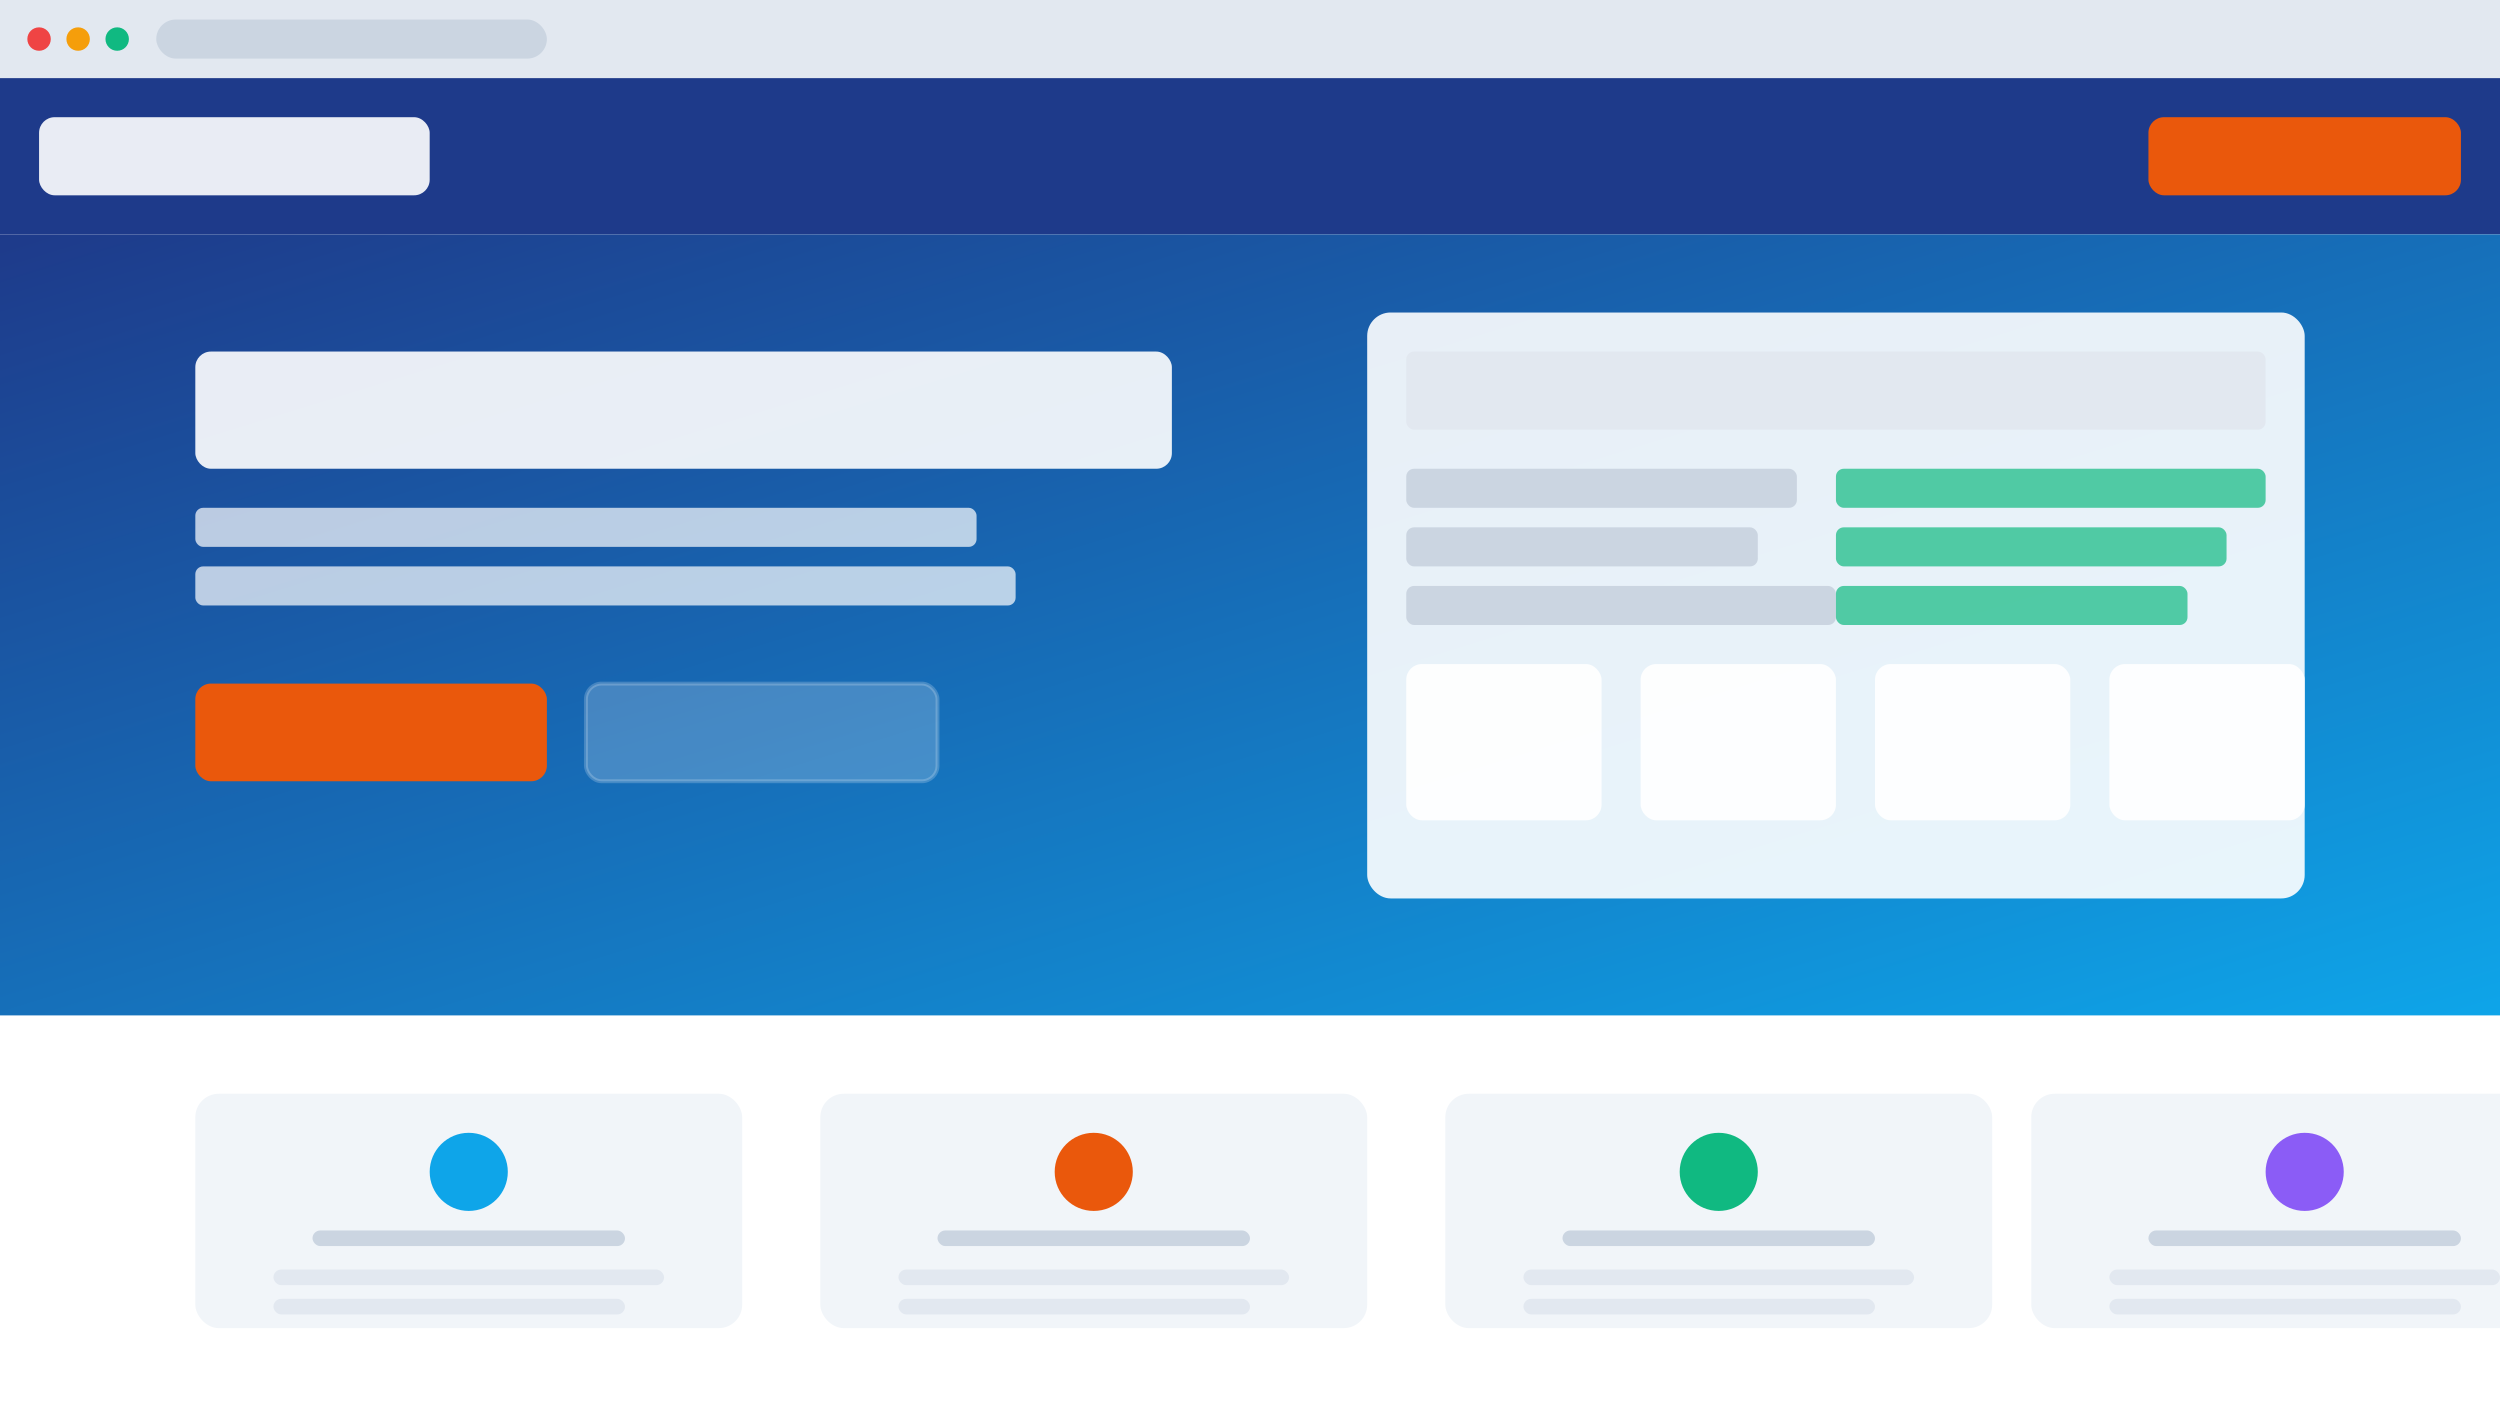 <svg width="1280" height="720" viewBox="0 0 1280 720" xmlns="http://www.w3.org/2000/svg">
  <!-- Background -->
  <rect width="1280" height="720" fill="#f8fafc"/>
  
  <!-- Browser Chrome -->
  <rect width="1280" height="40" fill="#e2e8f0"/>
  <circle cx="20" cy="20" r="6" fill="#ef4444"/>
  <circle cx="40" cy="20" r="6" fill="#f59e0b"/>
  <circle cx="60" cy="20" r="6" fill="#10b981"/>
  <rect x="80" y="10" width="200" height="20" rx="10" fill="#cbd5e1"/>
  
  <!-- Header -->
  <rect y="40" width="1280" height="80" fill="#1e3a8a"/>
  <rect x="20" y="60" width="200" height="40" rx="8" fill="#ffffff" opacity="0.9"/>
  <rect x="1100" y="60" width="160" height="40" rx="8" fill="#ea580c"/>
  
  <!-- Hero Section -->
  <rect y="120" width="1280" height="400" fill="url(#heroGradient)"/>
  <rect x="100" y="180" width="500" height="60" rx="8" fill="#ffffff" opacity="0.9"/>
  <rect x="100" y="260" width="400" height="20" rx="4" fill="#ffffff" opacity="0.7"/>
  <rect x="100" y="290" width="420" height="20" rx="4" fill="#ffffff" opacity="0.7"/>
  <rect x="100" y="350" width="180" height="50" rx="8" fill="#ea580c"/>
  <rect x="300" y="350" width="180" height="50" rx="8" fill="#ffffff" opacity="0.2" stroke="#ffffff" stroke-width="2"/>
  
  <!-- Dashboard Image -->
  <rect x="700" y="160" width="480" height="300" rx="12" fill="#ffffff" opacity="0.9"/>
  <rect x="720" y="180" width="440" height="40" rx="4" fill="#e2e8f0"/>
  <rect x="720" y="240" width="200" height="20" rx="4" fill="#cbd5e1"/>
  <rect x="720" y="270" width="180" height="20" rx="4" fill="#cbd5e1"/>
  <rect x="720" y="300" width="220" height="20" rx="4" fill="#cbd5e1"/>
  <rect x="940" y="240" width="220" height="20" rx="4" fill="#10b981" opacity="0.7"/>
  <rect x="940" y="270" width="200" height="20" rx="4" fill="#10b981" opacity="0.7"/>
  <rect x="940" y="300" width="180" height="20" rx="4" fill="#10b981" opacity="0.7"/>
  
  <!-- Stats Cards -->
  <rect x="720" y="340" width="100" height="80" rx="8" fill="#ffffff" opacity="0.9"/>
  <rect x="840" y="340" width="100" height="80" rx="8" fill="#ffffff" opacity="0.9"/>
  <rect x="960" y="340" width="100" height="80" rx="8" fill="#ffffff" opacity="0.9"/>
  <rect x="1080" y="340" width="100" height="80" rx="8" fill="#ffffff" opacity="0.9"/>
  
  <!-- Features Section -->
  <rect y="520" width="1280" height="200" fill="#ffffff"/>
  <rect x="100" y="560" width="280" height="120" rx="12" fill="#f1f5f9"/>
  <rect x="420" y="560" width="280" height="120" rx="12" fill="#f1f5f9"/>
  <rect x="740" y="560" width="280" height="120" rx="12" fill="#f1f5f9"/>
  <rect x="1040" y="560" width="280" height="120" rx="12" fill="#f1f5f9"/>
  
  <!-- Feature Icons -->
  <circle cx="240" cy="600" r="20" fill="#0ea5e9"/>
  <circle cx="560" cy="600" r="20" fill="#ea580c"/>
  <circle cx="880" cy="600" r="20" fill="#10b981"/>
  <circle cx="1180" cy="600" r="20" fill="#8b5cf6"/>
  
  <!-- Feature Text -->
  <rect x="160" y="630" width="160" height="8" rx="4" fill="#cbd5e1"/>
  <rect x="140" y="650" width="200" height="8" rx="4" fill="#e2e8f0"/>
  <rect x="140" y="665" width="180" height="8" rx="4" fill="#e2e8f0"/>
  
  <rect x="480" y="630" width="160" height="8" rx="4" fill="#cbd5e1"/>
  <rect x="460" y="650" width="200" height="8" rx="4" fill="#e2e8f0"/>
  <rect x="460" y="665" width="180" height="8" rx="4" fill="#e2e8f0"/>
  
  <rect x="800" y="630" width="160" height="8" rx="4" fill="#cbd5e1"/>
  <rect x="780" y="650" width="200" height="8" rx="4" fill="#e2e8f0"/>
  <rect x="780" y="665" width="180" height="8" rx="4" fill="#e2e8f0"/>
  
  <rect x="1100" y="630" width="160" height="8" rx="4" fill="#cbd5e1"/>
  <rect x="1080" y="650" width="200" height="8" rx="4" fill="#e2e8f0"/>
  <rect x="1080" y="665" width="180" height="8" rx="4" fill="#e2e8f0"/>
  
  <!-- Definitions -->
  <defs>
    <linearGradient id="heroGradient" x1="0%" y1="0%" x2="100%" y2="100%">
      <stop offset="0%" style="stop-color:#1e3a8a;stop-opacity:1" />
      <stop offset="100%" style="stop-color:#0ea5e9;stop-opacity:1" />
    </linearGradient>
  </defs>
</svg>